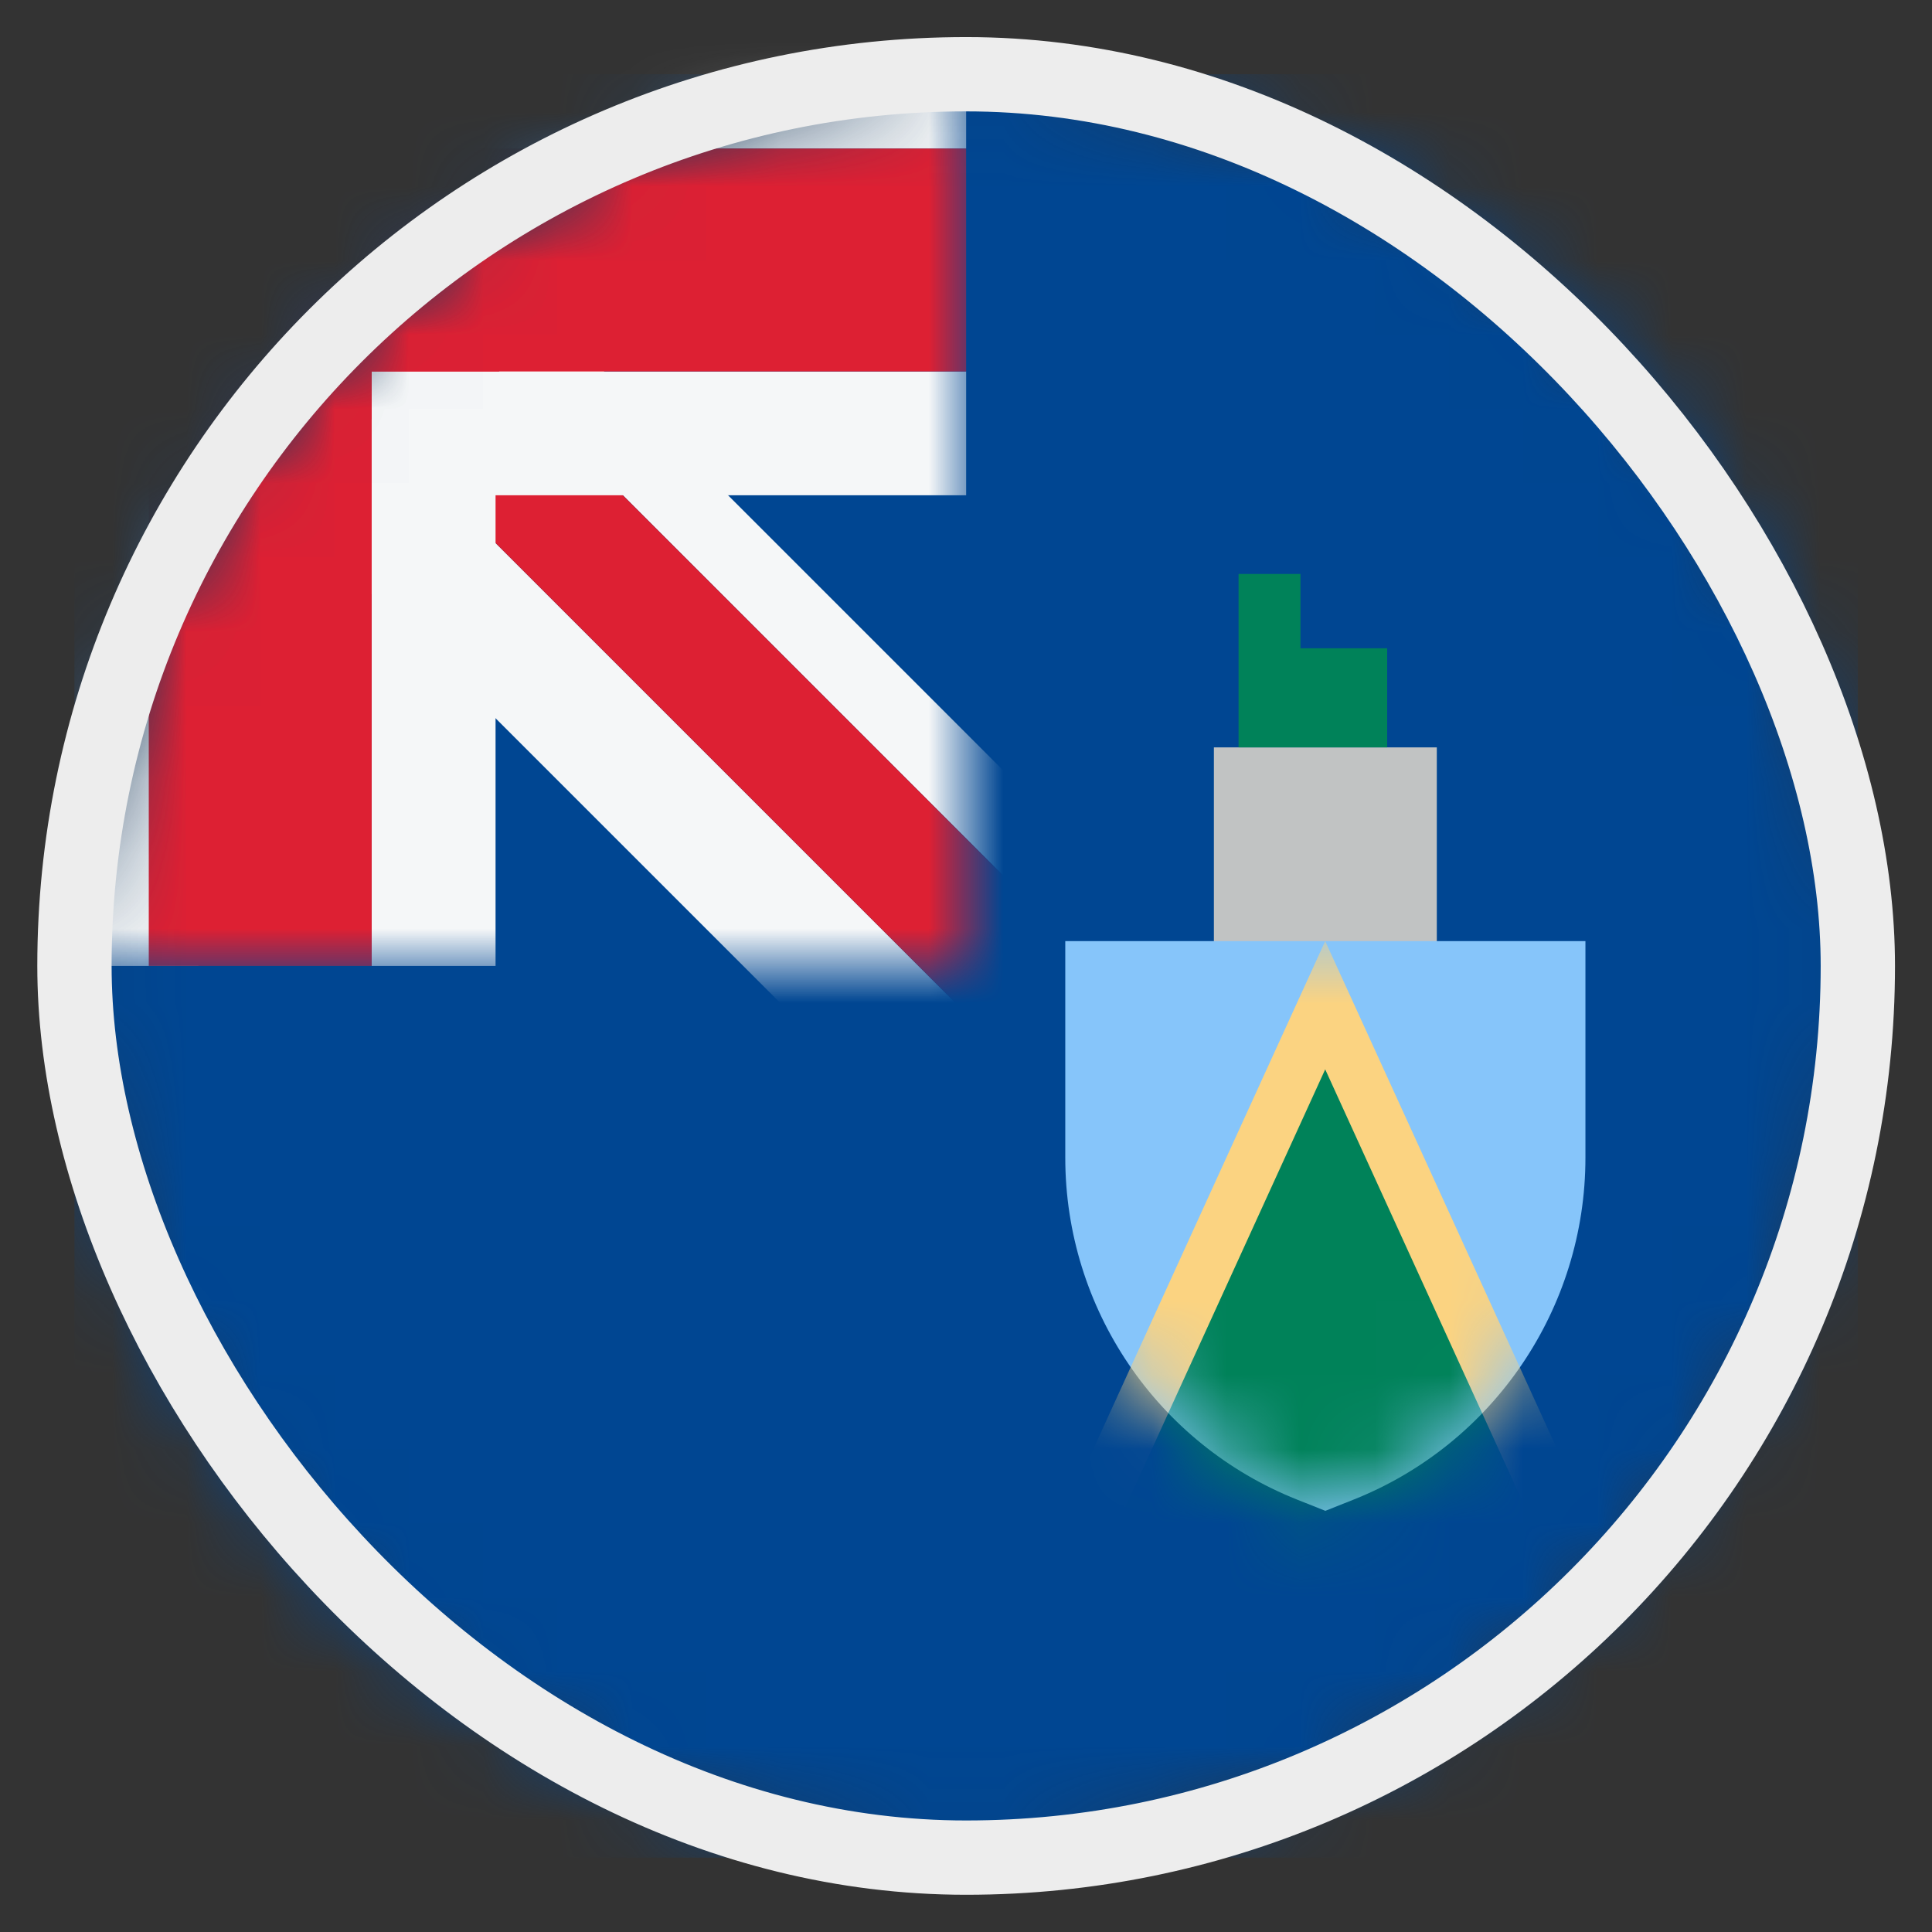<svg width="26" height="26" viewBox="0 0 26 26" fill="none" xmlns="http://www.w3.org/2000/svg">
<rect x="0" y="0" width="26" height="26" fill="#333333" stroke="none"/>
<mask id="mask0_4812_146364" style="mask-type:alpha" maskUnits="userSpaceOnUse" x="1" y="0" width="25" height="25">
<circle cx="13.002" cy="12.999" r="12" fill="#D9D9D9"/>
</mask>
<g mask="url(#mask0_4812_146364)">
<rect x="1.002" y="0.999" width="24" height="24" fill="#004692"/>
<rect x="16.336" y="10.058" width="3" height="2.667" fill="#C1C3C3"/>
<path d="M16.668 7.724H17.501V8.724H18.668V10.058H16.668V7.724Z" fill="#008259"/>
<path d="M14.336 12.665H21.336V15.58C21.336 17.608 20.1 19.431 18.216 20.181L17.836 20.332L17.456 20.181C15.572 19.431 14.336 17.608 14.336 15.58V12.665Z" fill="#86C5FA"/>
<mask id="mask1_4812_146364" style="mask-type:alpha" maskUnits="userSpaceOnUse" x="14" y="12" width="8" height="9">
<path d="M14.334 12.665H21.334V15.58C21.334 17.608 20.098 19.43 18.214 20.181L17.834 20.332L17.454 20.181C15.57 19.43 14.334 17.608 14.334 15.58V12.665Z" fill="#86C5FA"/>
</mask>
<g mask="url(#mask1_4812_146364)">
<path d="M17.834 12.665L21.334 20.332H14.334L17.834 12.665Z" fill="#FBD381"/>
<path d="M17.834 14.391L21.334 22.058H14.334L17.834 14.391Z" fill="#008259"/>
</g>
<mask id="mask2_4812_146364" style="mask-type:alpha" maskUnits="userSpaceOnUse" x="1" y="0" width="13" height="13">
<path d="M1.002 12.999V12.999C1.002 6.371 6.375 0.999 13.002 0.999V0.999L13.002 12.999L1.002 12.999Z" fill="#002F6C"/>
</mask>
<g mask="url(#mask2_4812_146364)">
<rect x="1.002" y="0.999" width="12" height="12" fill="#004692"/>
<path d="M5.175 2.043L4.468 2.751L14.31 12.593L15.018 11.885L5.175 2.043Z" fill="#F5F7F8"/>
<path d="M3.29 3.929L2.111 5.108L11.953 14.95L13.132 13.771L3.29 3.929Z" fill="#F5F7F8"/>
<path d="M3.29 3.929L4.468 2.751L14.31 12.593L13.132 13.771L3.29 3.929Z" fill="#DD2033"/>
<path d="M13.002 4.999V6.665L6.669 6.665L6.669 12.999H5.002V4.999H13.002Z" fill="#F5F7F8"/>
<path d="M13.002 0.332V1.999L2.669 1.999L2.669 12.999H1.002V0.332H13.002Z" fill="#F5F7F8"/>
<path fill-rule="evenodd" clip-rule="evenodd" d="M2.002 12.999H5.002L5.002 4.999L13.002 4.999V1.999H5.002H2.002L2.002 4.999L2.002 12.999Z" fill="#DD2033"/>
</g>
</g>
<rect x="1.002" y="0.999" width="24" height="24" rx="12" stroke="#EDEDED"/>
</svg>
